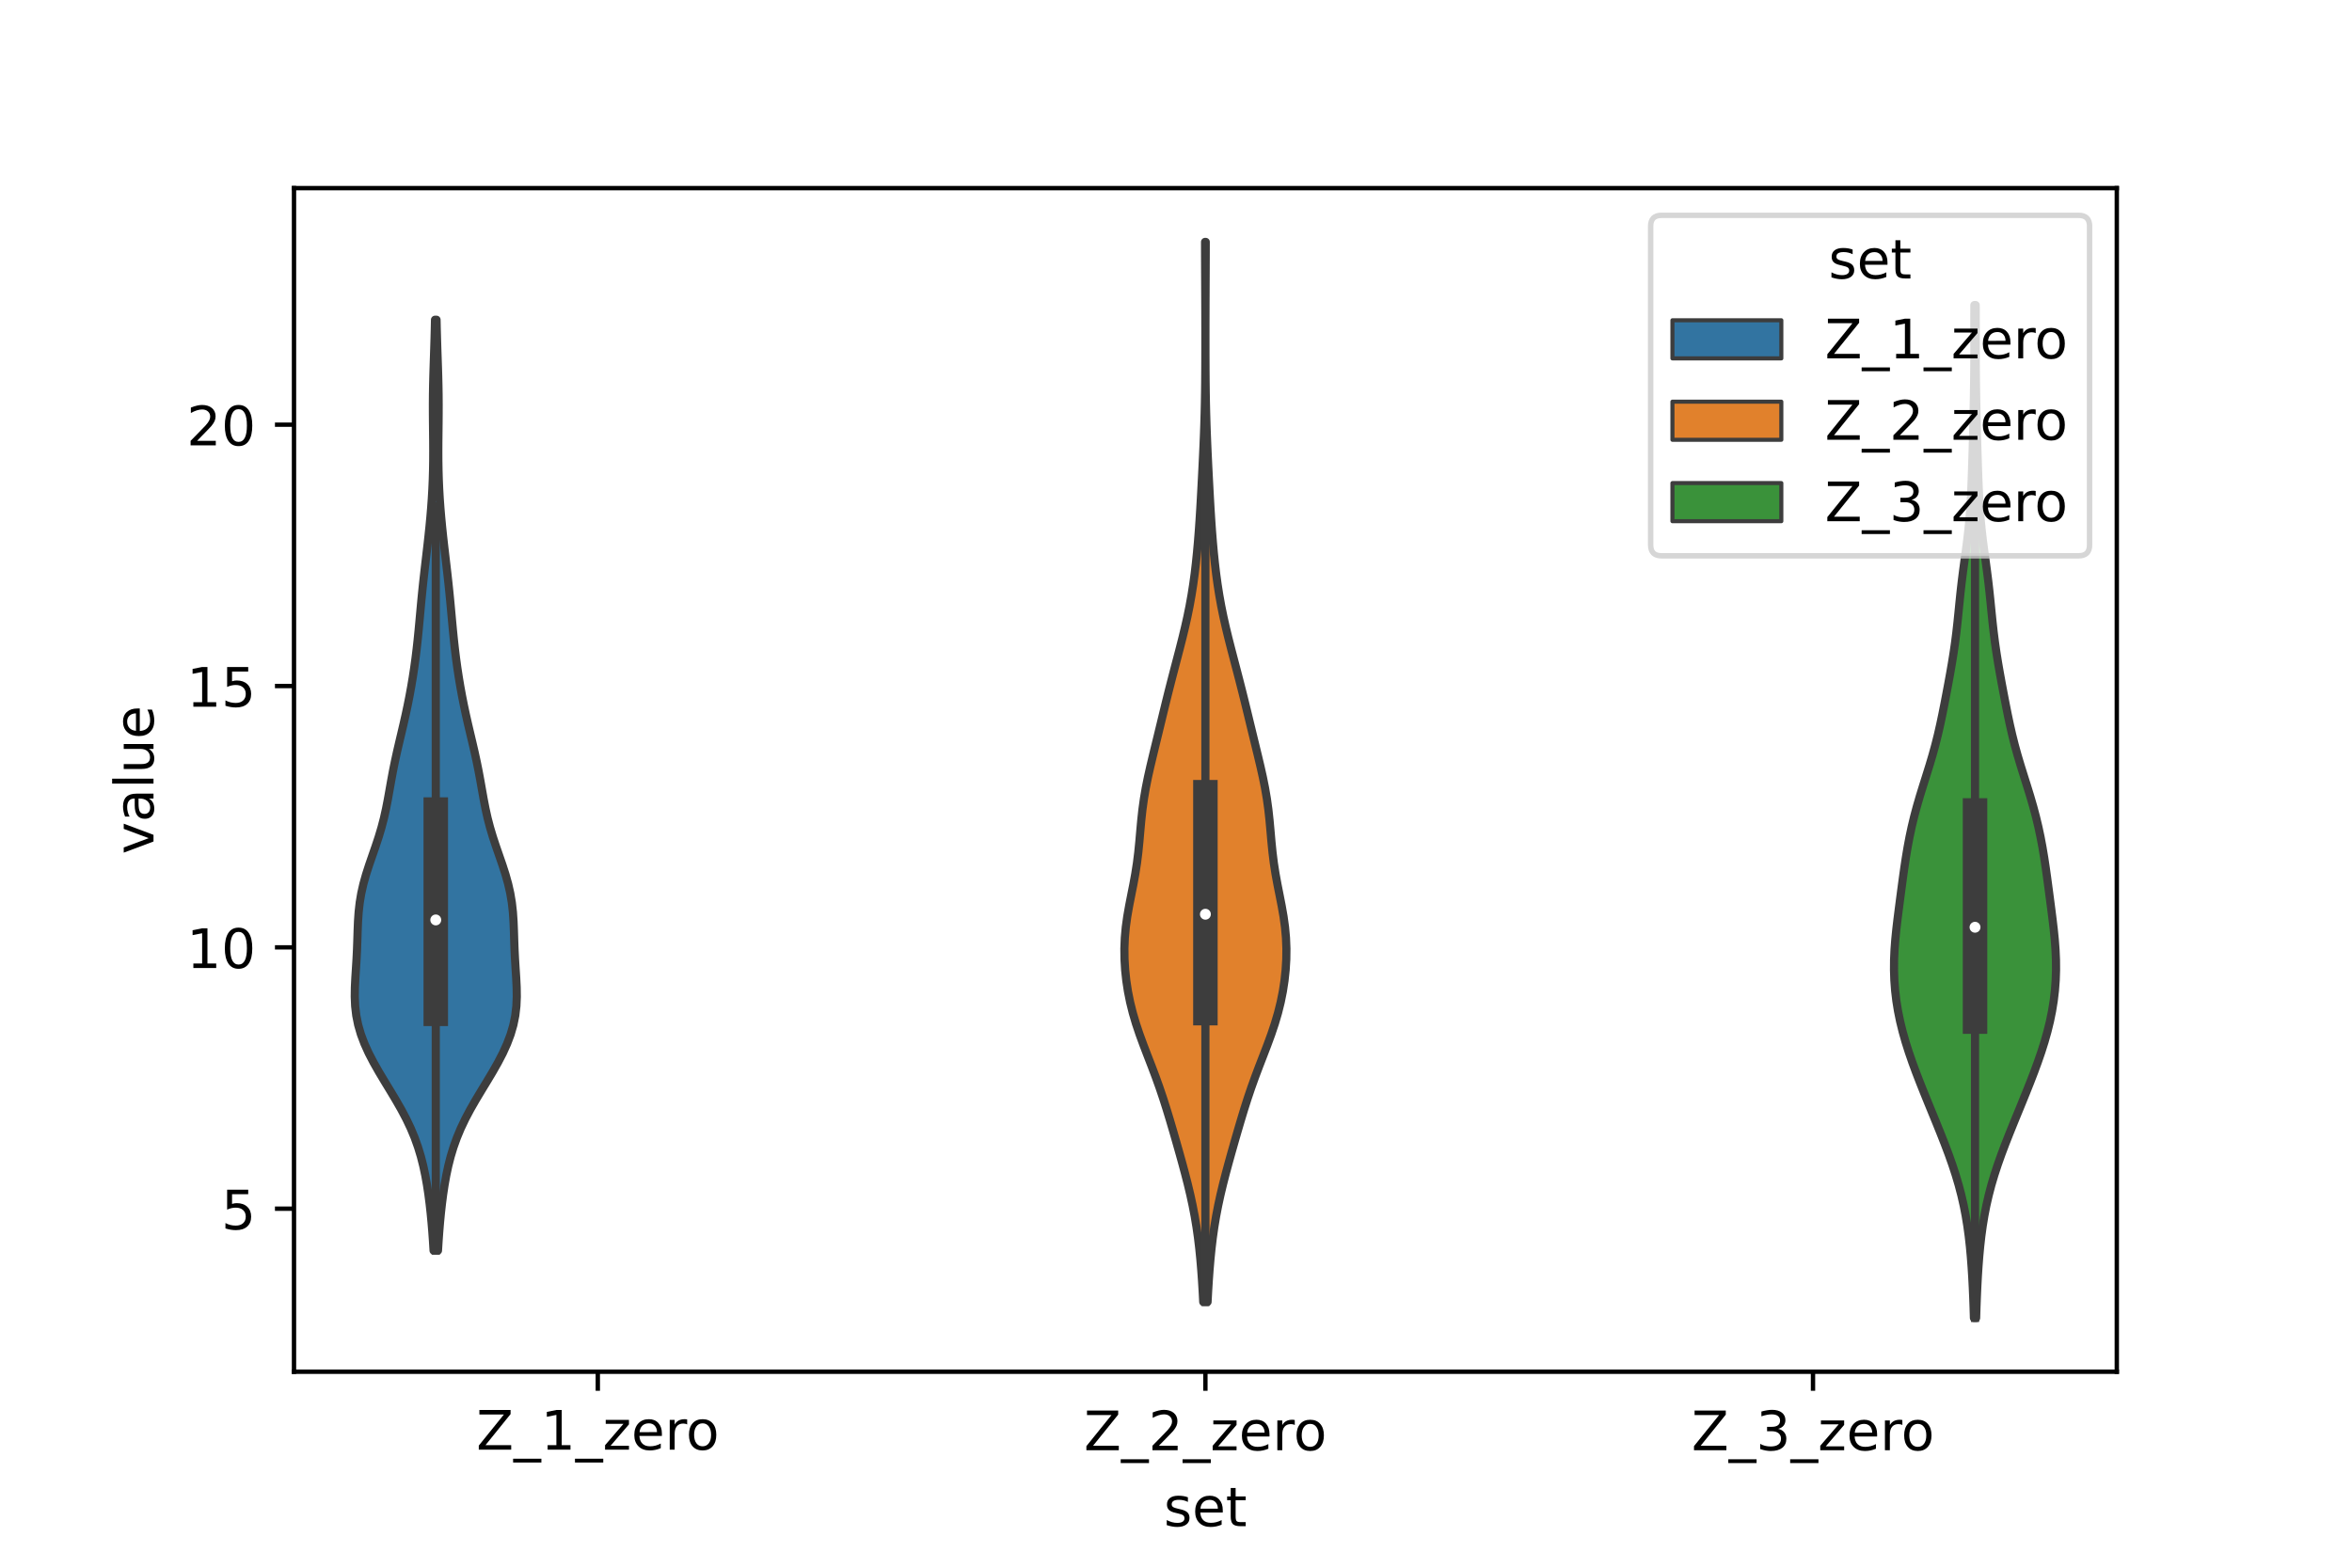 <?xml version="1.0" encoding="utf-8" standalone="no"?>
<!DOCTYPE svg PUBLIC "-//W3C//DTD SVG 1.1//EN"
  "http://www.w3.org/Graphics/SVG/1.1/DTD/svg11.dtd">
<!-- Created with matplotlib (https://matplotlib.org/) -->
<svg height="288pt" version="1.1" viewBox="0 0 432 288" width="432pt" xmlns="http://www.w3.org/2000/svg" xmlns:xlink="http://www.w3.org/1999/xlink">
 <defs>
  <style type="text/css">*{stroke-linecap:butt;stroke-linejoin:round;}</style>
 </defs>
 <g id="figure_1">
  <g id="patch_1">
   <path d="M 0 288 
L 432 288 
L 432 0 
L 0 0 
z
" style="fill:#ffffff;"/>
  </g>
  <g id="axes_1">
   <g id="patch_2">
    <path d="M 54 252 
L 388.8 252 
L 388.8 34.56 
L 54 34.56 
z
" style="fill:#ffffff;"/>
   </g>
   <g id="PolyCollection_1">
    <defs>
     <path d="M 80.444 -58.256 
L 79.636 -58.256 
L 79.529 -59.983 
L 79.406 -61.711 
L 79.263 -63.438 
L 79.098 -65.165 
L 78.906 -66.892 
L 78.683 -68.62 
L 78.421 -70.347 
L 78.112 -72.074 
L 77.744 -73.802 
L 77.306 -75.529 
L 76.782 -77.256 
L 76.164 -78.984 
L 75.443 -80.711 
L 74.621 -82.438 
L 73.707 -84.166 
L 72.719 -85.893 
L 71.684 -87.62 
L 70.633 -89.347 
L 69.599 -91.075 
L 68.619 -92.802 
L 67.722 -94.529 
L 66.938 -96.257 
L 66.287 -97.984 
L 65.786 -99.711 
L 65.437 -101.439 
L 65.235 -103.166 
L 65.16 -104.893 
L 65.184 -106.621 
L 65.269 -108.348 
L 65.38 -110.075 
L 65.487 -111.802 
L 65.572 -113.53 
L 65.634 -115.257 
L 65.687 -116.984 
L 65.757 -118.712 
L 65.874 -120.439 
L 66.067 -122.166 
L 66.356 -123.894 
L 66.747 -125.621 
L 67.232 -127.348 
L 67.788 -129.076 
L 68.385 -130.803 
L 68.985 -132.53 
L 69.556 -134.257 
L 70.072 -135.985 
L 70.522 -137.712 
L 70.907 -139.439 
L 71.243 -141.167 
L 71.55 -142.894 
L 71.855 -144.621 
L 72.176 -146.349 
L 72.525 -148.076 
L 72.903 -149.803 
L 73.303 -151.53 
L 73.712 -153.258 
L 74.118 -154.985 
L 74.509 -156.712 
L 74.877 -158.44 
L 75.219 -160.167 
L 75.534 -161.894 
L 75.822 -163.622 
L 76.084 -165.349 
L 76.32 -167.076 
L 76.531 -168.804 
L 76.721 -170.531 
L 76.893 -172.258 
L 77.054 -173.985 
L 77.211 -175.713 
L 77.37 -177.44 
L 77.539 -179.167 
L 77.719 -180.895 
L 77.91 -182.622 
L 78.109 -184.349 
L 78.312 -186.077 
L 78.513 -187.804 
L 78.705 -189.531 
L 78.885 -191.259 
L 79.049 -192.986 
L 79.194 -194.713 
L 79.316 -196.44 
L 79.416 -198.168 
L 79.491 -199.895 
L 79.541 -201.622 
L 79.569 -203.35 
L 79.576 -205.077 
L 79.568 -206.804 
L 79.55 -208.532 
L 79.531 -210.259 
L 79.517 -211.986 
L 79.513 -213.714 
L 79.525 -215.441 
L 79.553 -217.168 
L 79.595 -218.895 
L 79.648 -220.623 
L 79.705 -222.35 
L 79.763 -224.077 
L 79.816 -225.805 
L 79.862 -227.532 
L 79.901 -229.259 
L 80.179 -229.259 
L 80.179 -229.259 
L 80.218 -227.532 
L 80.264 -225.805 
L 80.317 -224.077 
L 80.375 -222.35 
L 80.432 -220.623 
L 80.485 -218.895 
L 80.527 -217.168 
L 80.555 -215.441 
L 80.567 -213.714 
L 80.563 -211.986 
L 80.549 -210.259 
L 80.53 -208.532 
L 80.512 -206.804 
L 80.504 -205.077 
L 80.511 -203.35 
L 80.539 -201.622 
L 80.589 -199.895 
L 80.664 -198.168 
L 80.764 -196.44 
L 80.886 -194.713 
L 81.031 -192.986 
L 81.195 -191.259 
L 81.375 -189.531 
L 81.567 -187.804 
L 81.768 -186.077 
L 81.971 -184.349 
L 82.17 -182.622 
L 82.361 -180.895 
L 82.541 -179.167 
L 82.71 -177.44 
L 82.869 -175.713 
L 83.026 -173.985 
L 83.187 -172.258 
L 83.359 -170.531 
L 83.549 -168.804 
L 83.76 -167.076 
L 83.996 -165.349 
L 84.258 -163.622 
L 84.546 -161.894 
L 84.861 -160.167 
L 85.203 -158.44 
L 85.571 -156.712 
L 85.962 -154.985 
L 86.368 -153.258 
L 86.777 -151.53 
L 87.177 -149.803 
L 87.555 -148.076 
L 87.904 -146.349 
L 88.225 -144.621 
L 88.53 -142.894 
L 88.837 -141.167 
L 89.173 -139.439 
L 89.558 -137.712 
L 90.008 -135.985 
L 90.524 -134.257 
L 91.095 -132.53 
L 91.695 -130.803 
L 92.292 -129.076 
L 92.848 -127.348 
L 93.333 -125.621 
L 93.724 -123.894 
L 94.013 -122.166 
L 94.206 -120.439 
L 94.323 -118.712 
L 94.393 -116.984 
L 94.446 -115.257 
L 94.508 -113.53 
L 94.593 -111.802 
L 94.7 -110.075 
L 94.811 -108.348 
L 94.896 -106.621 
L 94.92 -104.893 
L 94.845 -103.166 
L 94.643 -101.439 
L 94.294 -99.711 
L 93.793 -97.984 
L 93.142 -96.257 
L 92.358 -94.529 
L 91.461 -92.802 
L 90.481 -91.075 
L 89.447 -89.347 
L 88.396 -87.62 
L 87.361 -85.893 
L 86.373 -84.166 
L 85.459 -82.438 
L 84.637 -80.711 
L 83.916 -78.984 
L 83.298 -77.256 
L 82.774 -75.529 
L 82.336 -73.802 
L 81.968 -72.074 
L 81.659 -70.347 
L 81.397 -68.62 
L 81.174 -66.892 
L 80.982 -65.165 
L 80.817 -63.438 
L 80.674 -61.711 
L 80.551 -59.983 
L 80.444 -58.256 
z
" id="mc4836b1aff" style="stroke:#3d3d3d;stroke-width:1.5;"/>
    </defs>
    <g clip-path="url(#p51b421f96c)">
     <use style="fill:#3274a1;stroke:#3d3d3d;stroke-width:1.5;" x="0" xlink:href="#mc4836b1aff" y="288"/>
    </g>
   </g>
   <g id="PolyCollection_2">
    <defs>
     <path d="M 221.794 -48.818 
L 221.006 -48.818 
L 220.902 -50.785 
L 220.781 -52.753 
L 220.64 -54.72 
L 220.474 -56.687 
L 220.277 -58.654 
L 220.042 -60.621 
L 219.764 -62.588 
L 219.436 -64.555 
L 219.058 -66.522 
L 218.632 -68.489 
L 218.162 -70.456 
L 217.658 -72.423 
L 217.127 -74.39 
L 216.579 -76.357 
L 216.02 -78.324 
L 215.452 -80.291 
L 214.872 -82.258 
L 214.275 -84.225 
L 213.648 -86.192 
L 212.984 -88.159 
L 212.278 -90.126 
L 211.537 -92.094 
L 210.775 -94.061 
L 210.02 -96.028 
L 209.299 -97.995 
L 208.64 -99.962 
L 208.06 -101.929 
L 207.571 -103.896 
L 207.176 -105.863 
L 206.873 -107.83 
L 206.662 -109.797 
L 206.543 -111.764 
L 206.52 -113.731 
L 206.598 -115.698 
L 206.776 -117.665 
L 207.048 -119.632 
L 207.393 -121.599 
L 207.778 -123.566 
L 208.168 -125.533 
L 208.527 -127.5 
L 208.832 -129.467 
L 209.076 -131.435 
L 209.272 -133.402 
L 209.444 -135.369 
L 209.623 -137.336 
L 209.838 -139.303 
L 210.11 -141.27 
L 210.446 -143.237 
L 210.841 -145.204 
L 211.281 -147.171 
L 211.749 -149.138 
L 212.227 -151.105 
L 212.707 -153.072 
L 213.184 -155.039 
L 213.66 -157.006 
L 214.141 -158.973 
L 214.631 -160.94 
L 215.132 -162.907 
L 215.643 -164.874 
L 216.159 -166.841 
L 216.673 -168.808 
L 217.174 -170.776 
L 217.651 -172.743 
L 218.094 -174.71 
L 218.494 -176.677 
L 218.848 -178.644 
L 219.157 -180.611 
L 219.426 -182.578 
L 219.658 -184.545 
L 219.86 -186.512 
L 220.037 -188.479 
L 220.192 -190.446 
L 220.329 -192.413 
L 220.452 -194.38 
L 220.565 -196.347 
L 220.672 -198.314 
L 220.775 -200.281 
L 220.874 -202.248 
L 220.969 -204.215 
L 221.057 -206.182 
L 221.138 -208.149 
L 221.207 -210.117 
L 221.265 -212.084 
L 221.311 -214.051 
L 221.344 -216.018 
L 221.367 -217.985 
L 221.381 -219.952 
L 221.39 -221.919 
L 221.394 -223.886 
L 221.395 -225.853 
L 221.394 -227.82 
L 221.39 -229.787 
L 221.384 -231.754 
L 221.376 -233.721 
L 221.367 -235.688 
L 221.357 -237.655 
L 221.348 -239.622 
L 221.342 -241.589 
L 221.34 -243.556 
L 221.46 -243.556 
L 221.46 -243.556 
L 221.458 -241.589 
L 221.452 -239.622 
L 221.443 -237.655 
L 221.433 -235.688 
L 221.424 -233.721 
L 221.416 -231.754 
L 221.41 -229.787 
L 221.406 -227.82 
L 221.405 -225.853 
L 221.406 -223.886 
L 221.41 -221.919 
L 221.419 -219.952 
L 221.433 -217.985 
L 221.456 -216.018 
L 221.489 -214.051 
L 221.535 -212.084 
L 221.593 -210.117 
L 221.662 -208.149 
L 221.743 -206.182 
L 221.831 -204.215 
L 221.926 -202.248 
L 222.025 -200.281 
L 222.128 -198.314 
L 222.235 -196.347 
L 222.348 -194.38 
L 222.471 -192.413 
L 222.608 -190.446 
L 222.763 -188.479 
L 222.94 -186.512 
L 223.142 -184.545 
L 223.374 -182.578 
L 223.643 -180.611 
L 223.952 -178.644 
L 224.306 -176.677 
L 224.706 -174.71 
L 225.149 -172.743 
L 225.626 -170.776 
L 226.127 -168.808 
L 226.641 -166.841 
L 227.157 -164.874 
L 227.668 -162.907 
L 228.169 -160.94 
L 228.659 -158.973 
L 229.14 -157.006 
L 229.616 -155.039 
L 230.093 -153.072 
L 230.573 -151.105 
L 231.051 -149.138 
L 231.519 -147.171 
L 231.959 -145.204 
L 232.354 -143.237 
L 232.69 -141.27 
L 232.962 -139.303 
L 233.177 -137.336 
L 233.356 -135.369 
L 233.528 -133.402 
L 233.724 -131.435 
L 233.968 -129.467 
L 234.273 -127.5 
L 234.632 -125.533 
L 235.022 -123.566 
L 235.407 -121.599 
L 235.752 -119.632 
L 236.024 -117.665 
L 236.202 -115.698 
L 236.28 -113.731 
L 236.257 -111.764 
L 236.138 -109.797 
L 235.927 -107.83 
L 235.624 -105.863 
L 235.229 -103.896 
L 234.74 -101.929 
L 234.16 -99.962 
L 233.501 -97.995 
L 232.78 -96.028 
L 232.025 -94.061 
L 231.263 -92.094 
L 230.522 -90.126 
L 229.816 -88.159 
L 229.152 -86.192 
L 228.525 -84.225 
L 227.928 -82.258 
L 227.348 -80.291 
L 226.78 -78.324 
L 226.221 -76.357 
L 225.673 -74.39 
L 225.142 -72.423 
L 224.638 -70.456 
L 224.168 -68.489 
L 223.742 -66.522 
L 223.364 -64.555 
L 223.036 -62.588 
L 222.758 -60.621 
L 222.523 -58.654 
L 222.326 -56.687 
L 222.16 -54.72 
L 222.019 -52.753 
L 221.898 -50.785 
L 221.794 -48.818 
z
" id="med74c2af78" style="stroke:#3d3d3d;stroke-width:1.5;"/>
    </defs>
    <g clip-path="url(#p51b421f96c)">
     <use style="fill:#e1812c;stroke:#3d3d3d;stroke-width:1.5;" x="0" xlink:href="#med74c2af78" y="288"/>
    </g>
   </g>
   <g id="PolyCollection_3">
    <defs>
     <path d="M 362.962 -45.884 
L 362.558 -45.884 
L 362.5 -47.763 
L 362.431 -49.643 
L 362.349 -51.522 
L 362.251 -53.402 
L 362.132 -55.281 
L 361.989 -57.161 
L 361.816 -59.04 
L 361.605 -60.92 
L 361.349 -62.799 
L 361.041 -64.679 
L 360.674 -66.558 
L 360.244 -68.438 
L 359.75 -70.317 
L 359.192 -72.197 
L 358.575 -74.076 
L 357.908 -75.955 
L 357.199 -77.835 
L 356.459 -79.714 
L 355.701 -81.594 
L 354.932 -83.473 
L 354.162 -85.353 
L 353.399 -87.232 
L 352.649 -89.112 
L 351.923 -90.991 
L 351.231 -92.871 
L 350.582 -94.75 
L 349.987 -96.63 
L 349.456 -98.509 
L 348.995 -100.389 
L 348.612 -102.268 
L 348.308 -104.148 
L 348.085 -106.027 
L 347.943 -107.907 
L 347.88 -109.786 
L 347.893 -111.666 
L 347.976 -113.545 
L 348.118 -115.425 
L 348.308 -117.304 
L 348.529 -119.184 
L 348.767 -121.063 
L 349.011 -122.943 
L 349.259 -124.822 
L 349.51 -126.702 
L 349.773 -128.581 
L 350.057 -130.461 
L 350.371 -132.34 
L 350.725 -134.22 
L 351.125 -136.099 
L 351.576 -137.979 
L 352.079 -139.858 
L 352.626 -141.738 
L 353.205 -143.617 
L 353.799 -145.497 
L 354.385 -147.376 
L 354.945 -149.256 
L 355.464 -151.135 
L 355.936 -153.015 
L 356.365 -154.894 
L 356.761 -156.774 
L 357.135 -158.653 
L 357.496 -160.533 
L 357.85 -162.412 
L 358.192 -164.292 
L 358.518 -166.171 
L 358.82 -168.051 
L 359.091 -169.93 
L 359.33 -171.81 
L 359.541 -173.689 
L 359.732 -175.569 
L 359.918 -177.448 
L 360.113 -179.328 
L 360.327 -181.207 
L 360.564 -183.086 
L 360.817 -184.966 
L 361.074 -186.845 
L 361.319 -188.725 
L 361.536 -190.604 
L 361.719 -192.484 
L 361.866 -194.363 
L 361.982 -196.243 
L 362.074 -198.122 
L 362.15 -200.002 
L 362.216 -201.881 
L 362.277 -203.761 
L 362.332 -205.64 
L 362.384 -207.52 
L 362.431 -209.399 
L 362.475 -211.279 
L 362.515 -213.158 
L 362.551 -215.038 
L 362.582 -216.917 
L 362.607 -218.797 
L 362.624 -220.676 
L 362.634 -222.556 
L 362.638 -224.435 
L 362.636 -226.315 
L 362.634 -228.194 
L 362.634 -230.074 
L 362.639 -231.953 
L 362.881 -231.953 
L 362.881 -231.953 
L 362.886 -230.074 
L 362.886 -228.194 
L 362.884 -226.315 
L 362.882 -224.435 
L 362.886 -222.556 
L 362.896 -220.676 
L 362.913 -218.797 
L 362.938 -216.917 
L 362.969 -215.038 
L 363.005 -213.158 
L 363.045 -211.279 
L 363.089 -209.399 
L 363.136 -207.52 
L 363.188 -205.64 
L 363.243 -203.761 
L 363.304 -201.881 
L 363.37 -200.002 
L 363.446 -198.122 
L 363.538 -196.243 
L 363.654 -194.363 
L 363.801 -192.484 
L 363.984 -190.604 
L 364.201 -188.725 
L 364.446 -186.845 
L 364.703 -184.966 
L 364.956 -183.086 
L 365.193 -181.207 
L 365.407 -179.328 
L 365.602 -177.448 
L 365.788 -175.569 
L 365.979 -173.689 
L 366.19 -171.81 
L 366.429 -169.93 
L 366.7 -168.051 
L 367.002 -166.171 
L 367.328 -164.292 
L 367.67 -162.412 
L 368.024 -160.533 
L 368.385 -158.653 
L 368.759 -156.774 
L 369.155 -154.894 
L 369.584 -153.015 
L 370.056 -151.135 
L 370.575 -149.256 
L 371.135 -147.376 
L 371.721 -145.497 
L 372.315 -143.617 
L 372.894 -141.738 
L 373.441 -139.858 
L 373.944 -137.979 
L 374.395 -136.099 
L 374.795 -134.22 
L 375.149 -132.34 
L 375.463 -130.461 
L 375.747 -128.581 
L 376.01 -126.702 
L 376.261 -124.822 
L 376.509 -122.943 
L 376.753 -121.063 
L 376.991 -119.184 
L 377.212 -117.304 
L 377.402 -115.425 
L 377.544 -113.545 
L 377.627 -111.666 
L 377.64 -109.786 
L 377.577 -107.907 
L 377.435 -106.027 
L 377.212 -104.148 
L 376.908 -102.268 
L 376.525 -100.389 
L 376.064 -98.509 
L 375.533 -96.63 
L 374.938 -94.75 
L 374.289 -92.871 
L 373.597 -90.991 
L 372.871 -89.112 
L 372.121 -87.232 
L 371.358 -85.353 
L 370.588 -83.473 
L 369.819 -81.594 
L 369.061 -79.714 
L 368.321 -77.835 
L 367.612 -75.955 
L 366.945 -74.076 
L 366.328 -72.197 
L 365.77 -70.317 
L 365.276 -68.438 
L 364.846 -66.558 
L 364.479 -64.679 
L 364.171 -62.799 
L 363.915 -60.92 
L 363.704 -59.04 
L 363.531 -57.161 
L 363.388 -55.281 
L 363.269 -53.402 
L 363.171 -51.522 
L 363.089 -49.643 
L 363.02 -47.763 
L 362.962 -45.884 
z
" id="mcb8568f2c0" style="stroke:#3d3d3d;stroke-width:1.5;"/>
    </defs>
    <g clip-path="url(#p51b421f96c)">
     <use style="fill:#3a923a;stroke:#3d3d3d;stroke-width:1.5;" x="0" xlink:href="#mcb8568f2c0" y="288"/>
    </g>
   </g>
   <g id="patch_3">
    <path clip-path="url(#p51b421f96c)" d="M 109.8 270.057 
L 109.8 270.057 
L 109.8 270.057 
L 109.8 270.057 
z
" style="fill:#3274a1;stroke:#3d3d3d;stroke-linejoin:miter;stroke-width:0.75;"/>
   </g>
   <g id="patch_4">
    <path clip-path="url(#p51b421f96c)" d="M 109.8 270.057 
L 109.8 270.057 
L 109.8 270.057 
L 109.8 270.057 
z
" style="fill:#e1812c;stroke:#3d3d3d;stroke-linejoin:miter;stroke-width:0.75;"/>
   </g>
   <g id="patch_5">
    <path clip-path="url(#p51b421f96c)" d="M 109.8 270.057 
L 109.8 270.057 
L 109.8 270.057 
L 109.8 270.057 
z
" style="fill:#3a923a;stroke:#3d3d3d;stroke-linejoin:miter;stroke-width:0.75;"/>
   </g>
   <g id="matplotlib.axis_1">
    <g id="xtick_1">
     <g id="line2d_1">
      <defs>
       <path d="M 0 0 
L 0 3.5 
" id="mf3ac2d8f67" style="stroke:#000000;stroke-width:0.8;"/>
      </defs>
      <g>
       <use style="stroke:#000000;stroke-width:0.8;" x="109.8" xlink:href="#mf3ac2d8f67" y="252"/>
      </g>
     </g>
     <g id="text_1">
      <!-- Z_1_zero -->
      <g transform="translate(87.491 266.32)scale(0.1 -0.1)">
       <defs>
        <path d="M 5.609 72.906 
L 62.891 72.906 
L 62.891 65.375 
L 16.797 8.297 
L 64.016 8.297 
L 64.016 0 
L 4.5 0 
L 4.5 7.516 
L 50.594 64.594 
L 5.609 64.594 
z
" id="DejaVuSans-90"/>
        <path d="M 50.984 -16.609 
L 50.984 -23.578 
L -0.984 -23.578 
L -0.984 -16.609 
z
" id="DejaVuSans-95"/>
        <path d="M 12.406 8.297 
L 28.516 8.297 
L 28.516 63.922 
L 10.984 60.406 
L 10.984 69.391 
L 28.422 72.906 
L 38.281 72.906 
L 38.281 8.297 
L 54.391 8.297 
L 54.391 0 
L 12.406 0 
z
" id="DejaVuSans-49"/>
        <path d="M 5.516 54.688 
L 48.188 54.688 
L 48.188 46.484 
L 14.406 7.172 
L 48.188 7.172 
L 48.188 0 
L 4.297 0 
L 4.297 8.203 
L 38.094 47.516 
L 5.516 47.516 
z
" id="DejaVuSans-122"/>
        <path d="M 56.203 29.594 
L 56.203 25.203 
L 14.891 25.203 
Q 15.484 15.922 20.484 11.062 
Q 25.484 6.203 34.422 6.203 
Q 39.594 6.203 44.453 7.469 
Q 49.312 8.734 54.109 11.281 
L 54.109 2.781 
Q 49.266 0.734 44.188 -0.344 
Q 39.109 -1.422 33.891 -1.422 
Q 20.797 -1.422 13.156 6.188 
Q 5.516 13.812 5.516 26.812 
Q 5.516 40.234 12.766 48.109 
Q 20.016 56 32.328 56 
Q 43.359 56 49.781 48.891 
Q 56.203 41.797 56.203 29.594 
z
M 47.219 32.234 
Q 47.125 39.594 43.094 43.984 
Q 39.062 48.391 32.422 48.391 
Q 24.906 48.391 20.391 44.141 
Q 15.875 39.891 15.188 32.172 
z
" id="DejaVuSans-101"/>
        <path d="M 41.109 46.297 
Q 39.594 47.172 37.812 47.578 
Q 36.031 48 33.891 48 
Q 26.266 48 22.188 43.047 
Q 18.109 38.094 18.109 28.812 
L 18.109 0 
L 9.078 0 
L 9.078 54.688 
L 18.109 54.688 
L 18.109 46.188 
Q 20.953 51.172 25.484 53.578 
Q 30.031 56 36.531 56 
Q 37.453 56 38.578 55.875 
Q 39.703 55.766 41.062 55.516 
z
" id="DejaVuSans-114"/>
        <path d="M 30.609 48.391 
Q 23.391 48.391 19.188 42.75 
Q 14.984 37.109 14.984 27.297 
Q 14.984 17.484 19.156 11.844 
Q 23.344 6.203 30.609 6.203 
Q 37.797 6.203 41.984 11.859 
Q 46.188 17.531 46.188 27.297 
Q 46.188 37.016 41.984 42.703 
Q 37.797 48.391 30.609 48.391 
z
M 30.609 56 
Q 42.328 56 49.016 48.375 
Q 55.719 40.766 55.719 27.297 
Q 55.719 13.875 49.016 6.219 
Q 42.328 -1.422 30.609 -1.422 
Q 18.844 -1.422 12.172 6.219 
Q 5.516 13.875 5.516 27.297 
Q 5.516 40.766 12.172 48.375 
Q 18.844 56 30.609 56 
z
" id="DejaVuSans-111"/>
       </defs>
       <use xlink:href="#DejaVuSans-90"/>
       <use x="68.506" xlink:href="#DejaVuSans-95"/>
       <use x="118.506" xlink:href="#DejaVuSans-49"/>
       <use x="182.129" xlink:href="#DejaVuSans-95"/>
       <use x="232.129" xlink:href="#DejaVuSans-122"/>
       <use x="284.619" xlink:href="#DejaVuSans-101"/>
       <use x="346.143" xlink:href="#DejaVuSans-114"/>
       <use x="385.006" xlink:href="#DejaVuSans-111"/>
      </g>
     </g>
    </g>
    <g id="xtick_2">
     <g id="line2d_2">
      <g>
       <use style="stroke:#000000;stroke-width:0.8;" x="221.4" xlink:href="#mf3ac2d8f67" y="252"/>
      </g>
     </g>
     <g id="text_2">
      <!-- Z_2_zero -->
      <g transform="translate(199.091 266.422)scale(0.1 -0.1)">
       <defs>
        <path d="M 19.188 8.297 
L 53.609 8.297 
L 53.609 0 
L 7.328 0 
L 7.328 8.297 
Q 12.938 14.109 22.625 23.891 
Q 32.328 33.688 34.812 36.531 
Q 39.547 41.844 41.422 45.531 
Q 43.312 49.219 43.312 52.781 
Q 43.312 58.594 39.234 62.25 
Q 35.156 65.922 28.609 65.922 
Q 23.969 65.922 18.812 64.312 
Q 13.672 62.703 7.812 59.422 
L 7.812 69.391 
Q 13.766 71.781 18.938 73 
Q 24.125 74.219 28.422 74.219 
Q 39.75 74.219 46.484 68.547 
Q 53.219 62.891 53.219 53.422 
Q 53.219 48.922 51.531 44.891 
Q 49.859 40.875 45.406 35.406 
Q 44.188 33.984 37.641 27.219 
Q 31.109 20.453 19.188 8.297 
z
" id="DejaVuSans-50"/>
       </defs>
       <use xlink:href="#DejaVuSans-90"/>
       <use x="68.506" xlink:href="#DejaVuSans-95"/>
       <use x="118.506" xlink:href="#DejaVuSans-50"/>
       <use x="182.129" xlink:href="#DejaVuSans-95"/>
       <use x="232.129" xlink:href="#DejaVuSans-122"/>
       <use x="284.619" xlink:href="#DejaVuSans-101"/>
       <use x="346.143" xlink:href="#DejaVuSans-114"/>
       <use x="385.006" xlink:href="#DejaVuSans-111"/>
      </g>
     </g>
    </g>
    <g id="xtick_3">
     <g id="line2d_3">
      <g>
       <use style="stroke:#000000;stroke-width:0.8;" x="333" xlink:href="#mf3ac2d8f67" y="252"/>
      </g>
     </g>
     <g id="text_3">
      <!-- Z_3_zero -->
      <g transform="translate(310.691 266.422)scale(0.1 -0.1)">
       <defs>
        <path d="M 40.578 39.312 
Q 47.656 37.797 51.625 33 
Q 55.609 28.219 55.609 21.188 
Q 55.609 10.406 48.188 4.484 
Q 40.766 -1.422 27.094 -1.422 
Q 22.516 -1.422 17.656 -0.516 
Q 12.797 0.391 7.625 2.203 
L 7.625 11.719 
Q 11.719 9.328 16.594 8.109 
Q 21.484 6.891 26.812 6.891 
Q 36.078 6.891 40.938 10.547 
Q 45.797 14.203 45.797 21.188 
Q 45.797 27.641 41.281 31.266 
Q 36.766 34.906 28.719 34.906 
L 20.219 34.906 
L 20.219 43.016 
L 29.109 43.016 
Q 36.375 43.016 40.234 45.922 
Q 44.094 48.828 44.094 54.297 
Q 44.094 59.906 40.109 62.906 
Q 36.141 65.922 28.719 65.922 
Q 24.656 65.922 20.016 65.031 
Q 15.375 64.156 9.812 62.312 
L 9.812 71.094 
Q 15.438 72.656 20.344 73.438 
Q 25.25 74.219 29.594 74.219 
Q 40.828 74.219 47.359 69.109 
Q 53.906 64.016 53.906 55.328 
Q 53.906 49.266 50.438 45.094 
Q 46.969 40.922 40.578 39.312 
z
" id="DejaVuSans-51"/>
       </defs>
       <use xlink:href="#DejaVuSans-90"/>
       <use x="68.506" xlink:href="#DejaVuSans-95"/>
       <use x="118.506" xlink:href="#DejaVuSans-51"/>
       <use x="182.129" xlink:href="#DejaVuSans-95"/>
       <use x="232.129" xlink:href="#DejaVuSans-122"/>
       <use x="284.619" xlink:href="#DejaVuSans-101"/>
       <use x="346.143" xlink:href="#DejaVuSans-114"/>
       <use x="385.006" xlink:href="#DejaVuSans-111"/>
      </g>
     </g>
    </g>
    <g id="text_4">
     <!-- set -->
     <g transform="translate(213.759 280.378)scale(0.1 -0.1)">
      <defs>
       <path d="M 44.281 53.078 
L 44.281 44.578 
Q 40.484 46.531 36.375 47.5 
Q 32.281 48.484 27.875 48.484 
Q 21.188 48.484 17.844 46.438 
Q 14.5 44.391 14.5 40.281 
Q 14.5 37.156 16.891 35.375 
Q 19.281 33.594 26.516 31.984 
L 29.594 31.297 
Q 39.156 29.25 43.188 25.516 
Q 47.219 21.781 47.219 15.094 
Q 47.219 7.469 41.188 3.016 
Q 35.156 -1.422 24.609 -1.422 
Q 20.219 -1.422 15.453 -0.562 
Q 10.688 0.297 5.422 2 
L 5.422 11.281 
Q 10.406 8.688 15.234 7.391 
Q 20.062 6.109 24.812 6.109 
Q 31.156 6.109 34.562 8.281 
Q 37.984 10.453 37.984 14.406 
Q 37.984 18.062 35.516 20.016 
Q 33.062 21.969 24.703 23.781 
L 21.578 24.516 
Q 13.234 26.266 9.516 29.906 
Q 5.812 33.547 5.812 39.891 
Q 5.812 47.609 11.281 51.797 
Q 16.75 56 26.812 56 
Q 31.781 56 36.172 55.266 
Q 40.578 54.547 44.281 53.078 
z
" id="DejaVuSans-115"/>
       <path d="M 18.312 70.219 
L 18.312 54.688 
L 36.812 54.688 
L 36.812 47.703 
L 18.312 47.703 
L 18.312 18.016 
Q 18.312 11.328 20.141 9.422 
Q 21.969 7.516 27.594 7.516 
L 36.812 7.516 
L 36.812 0 
L 27.594 0 
Q 17.188 0 13.234 3.875 
Q 9.281 7.766 9.281 18.016 
L 9.281 47.703 
L 2.688 47.703 
L 2.688 54.688 
L 9.281 54.688 
L 9.281 70.219 
z
" id="DejaVuSans-116"/>
      </defs>
      <use xlink:href="#DejaVuSans-115"/>
      <use x="52.1" xlink:href="#DejaVuSans-101"/>
      <use x="113.623" xlink:href="#DejaVuSans-116"/>
     </g>
    </g>
   </g>
   <g id="matplotlib.axis_2">
    <g id="ytick_1">
     <g id="line2d_4">
      <defs>
       <path d="M 0 0 
L -3.5 0 
" id="mc38b484c01" style="stroke:#000000;stroke-width:0.8;"/>
      </defs>
      <g>
       <use style="stroke:#000000;stroke-width:0.8;" x="54" xlink:href="#mc38b484c01" y="222.048"/>
      </g>
     </g>
     <g id="text_5">
      <!-- 5 -->
      <g transform="translate(40.638 225.847)scale(0.1 -0.1)">
       <defs>
        <path d="M 10.797 72.906 
L 49.516 72.906 
L 49.516 64.594 
L 19.828 64.594 
L 19.828 46.734 
Q 21.969 47.469 24.109 47.828 
Q 26.266 48.188 28.422 48.188 
Q 40.625 48.188 47.75 41.5 
Q 54.891 34.812 54.891 23.391 
Q 54.891 11.625 47.562 5.094 
Q 40.234 -1.422 26.906 -1.422 
Q 22.312 -1.422 17.547 -0.641 
Q 12.797 0.141 7.719 1.703 
L 7.719 11.625 
Q 12.109 9.234 16.797 8.062 
Q 21.484 6.891 26.703 6.891 
Q 35.156 6.891 40.078 11.328 
Q 45.016 15.766 45.016 23.391 
Q 45.016 31 40.078 35.438 
Q 35.156 39.891 26.703 39.891 
Q 22.75 39.891 18.812 39.016 
Q 14.891 38.141 10.797 36.281 
z
" id="DejaVuSans-53"/>
       </defs>
       <use xlink:href="#DejaVuSans-53"/>
      </g>
     </g>
    </g>
    <g id="ytick_2">
     <g id="line2d_5">
      <g>
       <use style="stroke:#000000;stroke-width:0.8;" x="54" xlink:href="#mc38b484c01" y="174.038"/>
      </g>
     </g>
     <g id="text_6">
      <!-- 10 -->
      <g transform="translate(34.275 177.837)scale(0.1 -0.1)">
       <defs>
        <path d="M 31.781 66.406 
Q 24.172 66.406 20.328 58.906 
Q 16.5 51.422 16.5 36.375 
Q 16.5 21.391 20.328 13.891 
Q 24.172 6.391 31.781 6.391 
Q 39.453 6.391 43.281 13.891 
Q 47.125 21.391 47.125 36.375 
Q 47.125 51.422 43.281 58.906 
Q 39.453 66.406 31.781 66.406 
z
M 31.781 74.219 
Q 44.047 74.219 50.516 64.516 
Q 56.984 54.828 56.984 36.375 
Q 56.984 17.969 50.516 8.266 
Q 44.047 -1.422 31.781 -1.422 
Q 19.531 -1.422 13.062 8.266 
Q 6.594 17.969 6.594 36.375 
Q 6.594 54.828 13.062 64.516 
Q 19.531 74.219 31.781 74.219 
z
" id="DejaVuSans-48"/>
       </defs>
       <use xlink:href="#DejaVuSans-49"/>
       <use x="63.623" xlink:href="#DejaVuSans-48"/>
      </g>
     </g>
    </g>
    <g id="ytick_3">
     <g id="line2d_6">
      <g>
       <use style="stroke:#000000;stroke-width:0.8;" x="54" xlink:href="#mc38b484c01" y="126.028"/>
      </g>
     </g>
     <g id="text_7">
      <!-- 15 -->
      <g transform="translate(34.275 129.827)scale(0.1 -0.1)">
       <use xlink:href="#DejaVuSans-49"/>
       <use x="63.623" xlink:href="#DejaVuSans-53"/>
      </g>
     </g>
    </g>
    <g id="ytick_4">
     <g id="line2d_7">
      <g>
       <use style="stroke:#000000;stroke-width:0.8;" x="54" xlink:href="#mc38b484c01" y="78.018"/>
      </g>
     </g>
     <g id="text_8">
      <!-- 20 -->
      <g transform="translate(34.275 81.817)scale(0.1 -0.1)">
       <use xlink:href="#DejaVuSans-50"/>
       <use x="63.623" xlink:href="#DejaVuSans-48"/>
      </g>
     </g>
    </g>
    <g id="text_9">
     <!-- value -->
     <g transform="translate(28.195 156.938)rotate(-90)scale(0.1 -0.1)">
      <defs>
       <path d="M 2.984 54.688 
L 12.5 54.688 
L 29.594 8.797 
L 46.688 54.688 
L 56.203 54.688 
L 35.688 0 
L 23.484 0 
z
" id="DejaVuSans-118"/>
       <path d="M 34.281 27.484 
Q 23.391 27.484 19.188 25 
Q 14.984 22.516 14.984 16.5 
Q 14.984 11.719 18.141 8.906 
Q 21.297 6.109 26.703 6.109 
Q 34.188 6.109 38.703 11.406 
Q 43.219 16.703 43.219 25.484 
L 43.219 27.484 
z
M 52.203 31.203 
L 52.203 0 
L 43.219 0 
L 43.219 8.297 
Q 40.141 3.328 35.547 0.953 
Q 30.953 -1.422 24.312 -1.422 
Q 15.922 -1.422 10.953 3.297 
Q 6 8.016 6 15.922 
Q 6 25.141 12.172 29.828 
Q 18.359 34.516 30.609 34.516 
L 43.219 34.516 
L 43.219 35.406 
Q 43.219 41.609 39.141 45 
Q 35.062 48.391 27.688 48.391 
Q 23 48.391 18.547 47.266 
Q 14.109 46.141 10.016 43.891 
L 10.016 52.203 
Q 14.938 54.109 19.578 55.047 
Q 24.219 56 28.609 56 
Q 40.484 56 46.344 49.844 
Q 52.203 43.703 52.203 31.203 
z
" id="DejaVuSans-97"/>
       <path d="M 9.422 75.984 
L 18.406 75.984 
L 18.406 0 
L 9.422 0 
z
" id="DejaVuSans-108"/>
       <path d="M 8.5 21.578 
L 8.5 54.688 
L 17.484 54.688 
L 17.484 21.922 
Q 17.484 14.156 20.5 10.266 
Q 23.531 6.391 29.594 6.391 
Q 36.859 6.391 41.078 11.031 
Q 45.312 15.672 45.312 23.688 
L 45.312 54.688 
L 54.297 54.688 
L 54.297 0 
L 45.312 0 
L 45.312 8.406 
Q 42.047 3.422 37.719 1 
Q 33.406 -1.422 27.688 -1.422 
Q 18.266 -1.422 13.375 4.438 
Q 8.5 10.297 8.5 21.578 
z
M 31.109 56 
z
" id="DejaVuSans-117"/>
      </defs>
      <use xlink:href="#DejaVuSans-118"/>
      <use x="59.18" xlink:href="#DejaVuSans-97"/>
      <use x="120.459" xlink:href="#DejaVuSans-108"/>
      <use x="148.242" xlink:href="#DejaVuSans-117"/>
      <use x="211.621" xlink:href="#DejaVuSans-101"/>
     </g>
    </g>
   </g>
   <g id="line2d_8">
    <path clip-path="url(#p51b421f96c)" d="M 80.04 229.744 
L 80.04 93.002 
" style="fill:none;stroke:#3d3d3d;stroke-linecap:square;stroke-width:1.5;"/>
   </g>
   <g id="line2d_9">
    <path clip-path="url(#p51b421f96c)" d="M 80.04 186.251 
L 80.04 148.73 
" style="fill:none;stroke:#3d3d3d;stroke-linecap:square;stroke-width:4.5;"/>
   </g>
   <g id="line2d_10">
    <path clip-path="url(#p51b421f96c)" d="M 221.4 239.182 
L 221.4 85.059 
" style="fill:none;stroke:#3d3d3d;stroke-linecap:square;stroke-width:1.5;"/>
   </g>
   <g id="line2d_11">
    <path clip-path="url(#p51b421f96c)" d="M 221.4 186.125 
L 221.4 145.531 
" style="fill:none;stroke:#3d3d3d;stroke-linecap:square;stroke-width:4.5;"/>
   </g>
   <g id="line2d_12">
    <path clip-path="url(#p51b421f96c)" d="M 362.76 242.116 
L 362.76 92.06 
" style="fill:none;stroke:#3d3d3d;stroke-linecap:square;stroke-width:1.5;"/>
   </g>
   <g id="line2d_13">
    <path clip-path="url(#p51b421f96c)" d="M 362.76 187.685 
L 362.76 148.885 
" style="fill:none;stroke:#3d3d3d;stroke-linecap:square;stroke-width:4.5;"/>
   </g>
   <g id="patch_6">
    <path d="M 54 252 
L 54 34.56 
" style="fill:none;stroke:#000000;stroke-linecap:square;stroke-linejoin:miter;stroke-width:0.8;"/>
   </g>
   <g id="patch_7">
    <path d="M 388.8 252 
L 388.8 34.56 
" style="fill:none;stroke:#000000;stroke-linecap:square;stroke-linejoin:miter;stroke-width:0.8;"/>
   </g>
   <g id="patch_8">
    <path d="M 54 252 
L 388.8 252 
" style="fill:none;stroke:#000000;stroke-linecap:square;stroke-linejoin:miter;stroke-width:0.8;"/>
   </g>
   <g id="patch_9">
    <path d="M 54 34.56 
L 388.8 34.56 
" style="fill:none;stroke:#000000;stroke-linecap:square;stroke-linejoin:miter;stroke-width:0.8;"/>
   </g>
   <g id="PathCollection_1">
    <defs>
     <path d="M 0 1.5 
C 0.398 1.5 0.779 1.342 1.061 1.061 
C 1.342 0.779 1.5 0.398 1.5 0 
C 1.5 -0.398 1.342 -0.779 1.061 -1.061 
C 0.779 -1.342 0.398 -1.5 0 -1.5 
C -0.398 -1.5 -0.779 -1.342 -1.061 -1.061 
C -1.342 -0.779 -1.5 -0.398 -1.5 0 
C -1.5 0.398 -1.342 0.779 -1.061 1.061 
C -0.779 1.342 -0.398 1.5 0 1.5 
z
" id="mb865385bbd" style="stroke:#3d3d3d;"/>
    </defs>
    <g clip-path="url(#p51b421f96c)">
     <use style="fill:#ffffff;stroke:#3d3d3d;" x="80.04" xlink:href="#mb865385bbd" y="169.001"/>
    </g>
   </g>
   <g id="PathCollection_2">
    <g clip-path="url(#p51b421f96c)">
     <use style="fill:#ffffff;stroke:#3d3d3d;" x="221.4" xlink:href="#mb865385bbd" y="167.953"/>
    </g>
   </g>
   <g id="PathCollection_3">
    <g clip-path="url(#p51b421f96c)">
     <use style="fill:#ffffff;stroke:#3d3d3d;" x="362.76" xlink:href="#mb865385bbd" y="170.345"/>
    </g>
   </g>
   <g id="legend_1">
    <g id="patch_10">
     <path d="M 305.181 102.107 
L 381.8 102.107 
Q 383.8 102.107 383.8 100.107 
L 383.8 41.56 
Q 383.8 39.56 381.8 39.56 
L 305.181 39.56 
Q 303.181 39.56 303.181 41.56 
L 303.181 100.107 
Q 303.181 102.107 305.181 102.107 
z
" style="fill:#ffffff;opacity:0.8;stroke:#cccccc;stroke-linejoin:miter;"/>
    </g>
    <g id="text_10">
     <!-- set -->
     <g transform="translate(335.849 51.158)scale(0.1 -0.1)">
      <use xlink:href="#DejaVuSans-115"/>
      <use x="52.1" xlink:href="#DejaVuSans-101"/>
      <use x="113.623" xlink:href="#DejaVuSans-116"/>
     </g>
    </g>
    <g id="patch_11">
     <path d="M 307.181 65.837 
L 327.181 65.837 
L 327.181 58.837 
L 307.181 58.837 
z
" style="fill:#3274a1;stroke:#3d3d3d;stroke-linejoin:miter;stroke-width:0.75;"/>
    </g>
    <g id="text_11">
     <!-- Z_1_zero -->
     <g transform="translate(335.181 65.837)scale(0.1 -0.1)">
      <use xlink:href="#DejaVuSans-90"/>
      <use x="68.506" xlink:href="#DejaVuSans-95"/>
      <use x="118.506" xlink:href="#DejaVuSans-49"/>
      <use x="182.129" xlink:href="#DejaVuSans-95"/>
      <use x="232.129" xlink:href="#DejaVuSans-122"/>
      <use x="284.619" xlink:href="#DejaVuSans-101"/>
      <use x="346.143" xlink:href="#DejaVuSans-114"/>
      <use x="385.006" xlink:href="#DejaVuSans-111"/>
     </g>
    </g>
    <g id="patch_12">
     <path d="M 307.181 80.793 
L 327.181 80.793 
L 327.181 73.793 
L 307.181 73.793 
z
" style="fill:#e1812c;stroke:#3d3d3d;stroke-linejoin:miter;stroke-width:0.75;"/>
    </g>
    <g id="text_12">
     <!-- Z_2_zero -->
     <g transform="translate(335.181 80.793)scale(0.1 -0.1)">
      <use xlink:href="#DejaVuSans-90"/>
      <use x="68.506" xlink:href="#DejaVuSans-95"/>
      <use x="118.506" xlink:href="#DejaVuSans-50"/>
      <use x="182.129" xlink:href="#DejaVuSans-95"/>
      <use x="232.129" xlink:href="#DejaVuSans-122"/>
      <use x="284.619" xlink:href="#DejaVuSans-101"/>
      <use x="346.143" xlink:href="#DejaVuSans-114"/>
      <use x="385.006" xlink:href="#DejaVuSans-111"/>
     </g>
    </g>
    <g id="patch_13">
     <path d="M 307.181 95.749 
L 327.181 95.749 
L 327.181 88.749 
L 307.181 88.749 
z
" style="fill:#3a923a;stroke:#3d3d3d;stroke-linejoin:miter;stroke-width:0.75;"/>
    </g>
    <g id="text_13">
     <!-- Z_3_zero -->
     <g transform="translate(335.181 95.749)scale(0.1 -0.1)">
      <use xlink:href="#DejaVuSans-90"/>
      <use x="68.506" xlink:href="#DejaVuSans-95"/>
      <use x="118.506" xlink:href="#DejaVuSans-51"/>
      <use x="182.129" xlink:href="#DejaVuSans-95"/>
      <use x="232.129" xlink:href="#DejaVuSans-122"/>
      <use x="284.619" xlink:href="#DejaVuSans-101"/>
      <use x="346.143" xlink:href="#DejaVuSans-114"/>
      <use x="385.006" xlink:href="#DejaVuSans-111"/>
     </g>
    </g>
   </g>
  </g>
 </g>
 <defs>
  <clipPath id="p51b421f96c">
   <rect height="217.44" width="334.8" x="54" y="34.56"/>
  </clipPath>
 </defs>
</svg>

